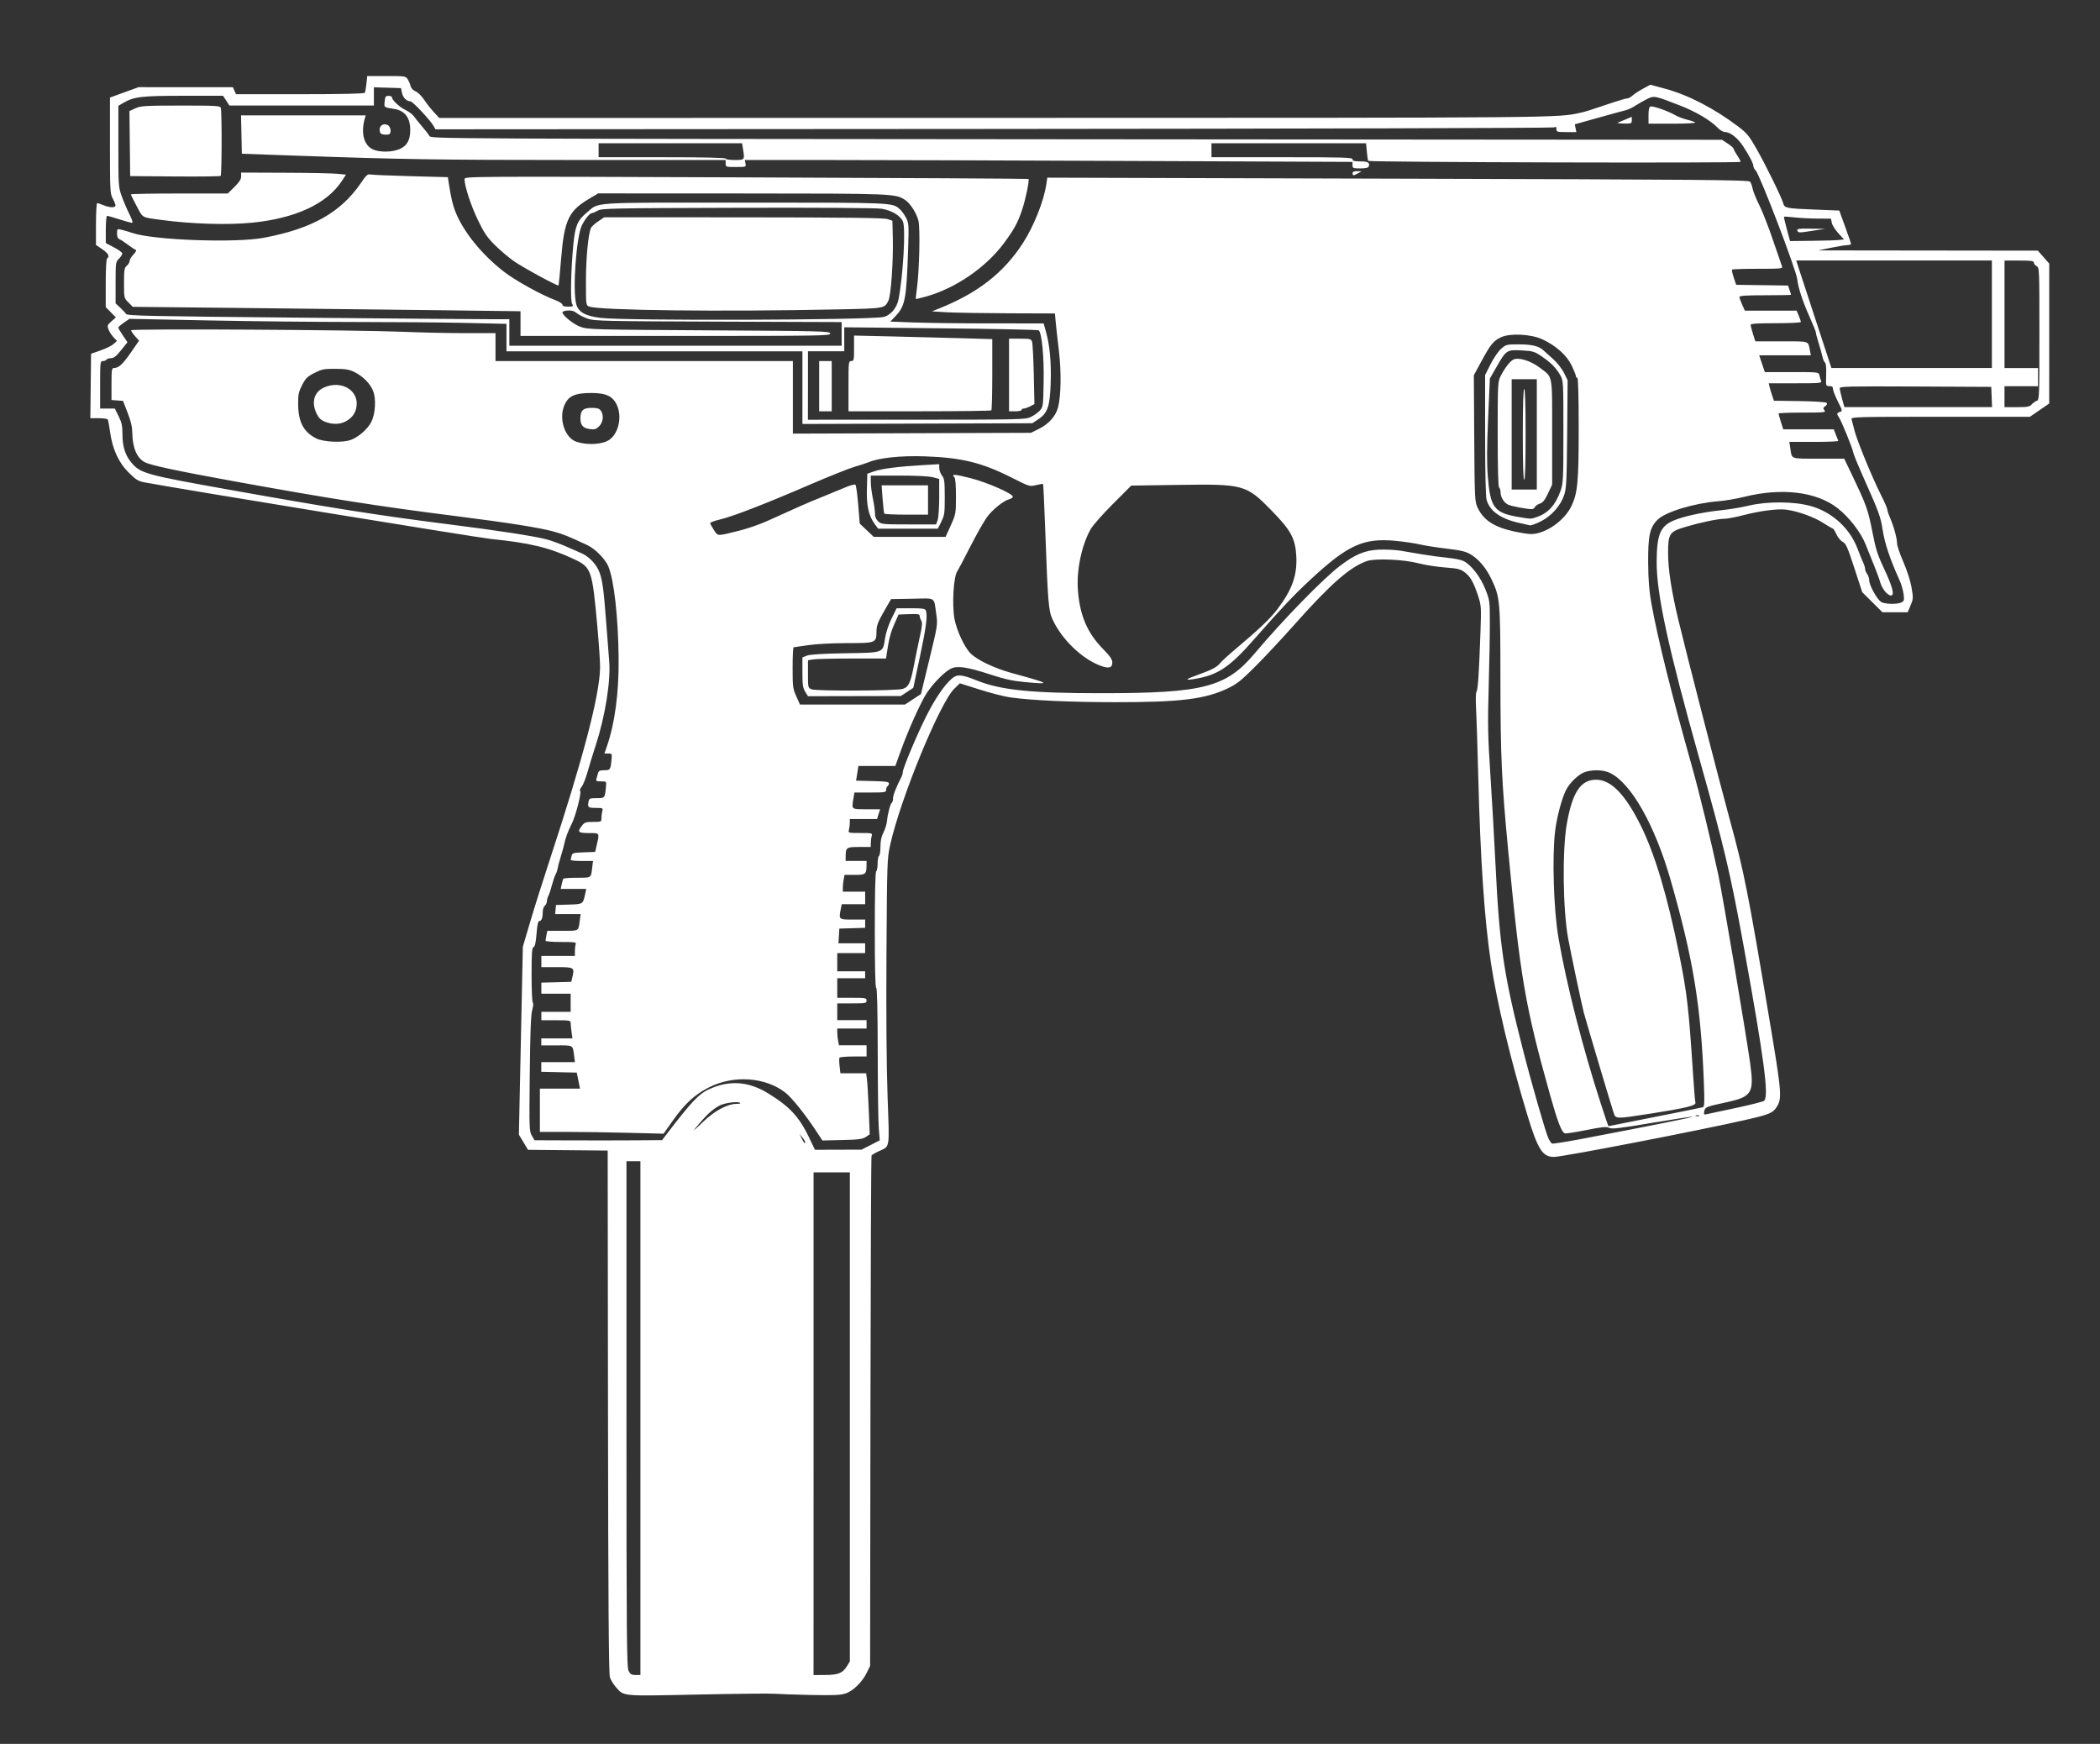 <?xml version="1.0" encoding="UTF-8" standalone="no"?>
<!-- Generator: Adobe Illustrator 16.0.0, SVG Export Plug-In . SVG Version: 6.00 Build 0)  -->

<svg
   version="1.1"
   x="0px"
   y="0px"
   width="62.625"
   height="52"
   viewBox="0 0 62.625 52"
   enable-background="new 0 0 73.625 32"
   xml:space="preserve"
   id="svg7957"
   sodipodi:docname="mp9.svg"
   inkscape:version="1.1.1 (3bf5ae0d25, 2021-09-20)"
   xmlns:inkscape="http://www.inkscape.org/namespaces/inkscape"
   xmlns:sodipodi="http://sodipodi.sourceforge.net/DTD/sodipodi-0.dtd"
   xmlns="http://www.w3.org/2000/svg"
   xmlns:svg="http://www.w3.org/2000/svg"><rect x="0" y="0" width="62.625" height="52" fill="#333333" stroke="none"/><defs
   id="defs7961" /><sodipodi:namedview
   id="namedview7959"
   pagecolor="#505050"
   bordercolor="#eeeeee"
   borderopacity="1"
   inkscape:pageshadow="0"
   inkscape:pageopacity="0"
   inkscape:pagecheckerboard="0"
   showgrid="false"
   width="74.625px"
   inkscape:zoom="5.354323"
   inkscape:cx="39.687557"
   inkscape:cy="28.201511"
   inkscape:window-width="1440"
   inkscape:window-height="848"
   inkscape:window-x="1358"
   inkscape:window-y="-8"
   inkscape:window-maximized="1"
   inkscape:current-layer="svg7957" />

<g
   id="guides">
</g>
<path
   style="fill:#ffffff;stroke-width:0.042"
   d="m 25.216,50.499 c 0.227,-0.079 0.495,-0.341 0.63,-0.616 l 0.102,-0.207 0.01,-7.592 c 0.006,-4.175 0.02,-7.608 0.033,-7.629 0.013,-0.02 0.102,-0.074 0.198,-0.119 0.363,-0.17 0.337,-0.022 0.28,-1.636 -0.032,-0.903 -0.044,-2.47 -0.033,-4.26 0.017,-2.738 0.021,-2.845 0.111,-3.248 0.306,-1.379 1.481,-4.238 1.913,-4.657 l 0.165,-0.16 0.598,0.189 c 0.329,0.104 0.738,0.209 0.91,0.232 0.647,0.089 1.773,0.141 3.123,0.142 1.943,0.002 2.69,-0.09 3.369,-0.417 0.261,-0.125 0.396,-0.234 0.817,-0.654 0.277,-0.277 0.799,-0.836 1.16,-1.242 1.076,-1.211 1.655,-1.718 2.158,-1.894 0.251,-0.088 1.104,-0.051 1.548,0.067 0.181,0.048 0.531,0.103 0.778,0.122 0.395,0.031 0.467,0.048 0.598,0.148 0.168,0.128 0.261,0.294 0.398,0.709 0.089,0.271 0.093,0.331 0.069,1.041 -0.043,1.231 -0.077,1.749 -0.118,1.802 -0.023,0.028 -0.029,0.232 -0.015,0.479 0.013,0.236 0.043,1.16 0.066,2.053 0.065,2.516 0.186,4.287 0.378,5.558 0.181,1.197 0.584,2.882 1.085,4.535 0.313,1.032 0.453,1.253 0.795,1.253 0.256,0 4.327,-0.787 5.735,-1.109 0.679,-0.155 0.788,-0.2 0.901,-0.373 0.171,-0.262 0.16,-0.404 -0.215,-2.64 -0.629,-3.757 -0.756,-4.398 -1.172,-5.913 -0.29,-1.056 -1.312,-5.024 -1.539,-5.975 -0.207,-0.865 -0.308,-1.52 -0.307,-1.993 2.9e-4,-0.585 0.038,-0.641 0.525,-0.786 0.454,-0.134 0.962,-0.24 1.159,-0.24 0.081,0 0.322,-0.046 0.537,-0.101 0.518,-0.135 1.042,-0.204 1.298,-0.171 0.348,0.045 0.829,0.217 1.105,0.395 0.144,0.093 0.274,0.169 0.29,0.169 0.016,0 0.063,0.076 0.105,0.169 0.042,0.093 0.127,0.195 0.188,0.227 0.097,0.05 0.143,0.154 0.347,0.779 l 0.235,0.721 0.302,0.3 0.302,0.3 h 0.376 0.376 l 0.086,-0.204 c 0.081,-0.193 0.083,-0.222 0.029,-0.536 -0.034,-0.196 -0.134,-0.507 -0.244,-0.76 -0.103,-0.235 -0.187,-0.484 -0.187,-0.553 0,-0.15 -0.103,-0.522 -0.212,-0.769 -0.043,-0.098 -0.079,-0.206 -0.079,-0.24 0,-0.034 -0.087,-0.235 -0.194,-0.446 -0.267,-0.529 -0.714,-1.622 -0.789,-1.925 -0.034,-0.137 -0.071,-0.283 -0.084,-0.323 -0.021,-0.069 0.124,-0.073 2.648,-0.073 h 2.671 l 0.288,-0.198 0.288,-0.198 2.9e-4,-2.086 2.9e-4,-2.086 -0.17,-0.193 -0.17,-0.193 -3.275,-0.004 -3.275,-0.004 0.375,-0.077 c 0.206,-0.042 0.426,-0.078 0.489,-0.08 0.063,-0.001 0.115,-0.017 0.115,-0.034 5.8e-4,-0.017 -0.078,-0.249 -0.175,-0.514 l -0.176,-0.483 -0.71,-0.028 c -0.866,-0.034 -0.924,-0.045 -0.959,-0.183 -0.041,-0.163 -0.521,-1.143 -0.801,-1.634 -0.217,-0.381 -0.286,-0.465 -0.536,-0.655 -0.722,-0.546 -1.503,-0.95 -2.198,-1.136 l -0.431,-0.116 -0.223,0.122 c -0.123,0.067 -0.262,0.159 -0.31,0.204 -0.048,0.045 -0.117,0.082 -0.154,0.082 -0.037,0 -0.232,0.056 -0.434,0.124 -0.704,0.238 -0.785,0.264 -0.951,0.301 -0.703,0.157 -0.345,0.154 -17.501,0.156 l -16.543,0.002 -0.163,-0.177 c -0.09,-0.097 -0.22,-0.264 -0.29,-0.37 -0.07,-0.106 -0.182,-0.216 -0.25,-0.245 -0.077,-0.032 -0.134,-0.093 -0.151,-0.161 -0.015,-0.06 -0.054,-0.151 -0.087,-0.203 -0.058,-0.09 -0.085,-0.094 -0.633,-0.094 h -0.572 l -0.024,0.228 c -0.013,0.125 -0.035,0.247 -0.05,0.271 -0.017,0.028 -0.675,0.043 -1.933,0.043 h -1.906 l -0.047,-0.104 -0.047,-0.104 -1.406,-8.64e-4 -1.406,-8.64e-4 -0.427,0.155 -0.427,0.155 v 1.428 c 0,1.348 0.005,1.437 0.083,1.583 0.046,0.085 0.083,0.179 0.083,0.208 0,0.071 -0.178,0.066 -0.36,-0.01 -0.082,-0.034 -0.166,-0.062 -0.186,-0.062 -0.02,0 -0.037,0.28 -0.037,0.623 v 0.623 l 0.187,0.129 c 0.182,0.125 0.232,0.218 0.146,0.271 -0.025,0.016 -0.042,0.309 -0.042,0.74 v 0.714 l 0.151,0.154 0.151,0.154 -0.133,0.118 c -0.122,0.109 -0.129,0.128 -0.085,0.243 0.026,0.069 0.093,0.173 0.149,0.232 l 0.102,0.107 -0.097,0.091 c -0.053,0.05 -0.227,0.136 -0.386,0.192 l -0.289,0.101 -0.011,0.961 -0.011,0.961 h 0.248 c 0.136,0 0.258,0.017 0.271,0.037 0.013,0.02 0.043,0.184 0.068,0.364 0.072,0.521 0.254,0.92 0.556,1.219 0.221,0.219 0.284,0.258 0.483,0.295 1.048,0.197 9.903,1.643 10.325,1.686 1.162,0.118 1.74,0.258 2.462,0.597 0.532,0.25 0.552,0.307 0.708,2.027 0.048,0.527 0.084,1.079 0.08,1.228 -0.02,0.836 -0.504,2.682 -1.497,5.704 -0.207,0.63 -0.473,1.473 -0.591,1.874 l -0.215,0.729 -0.059,2.801 -0.059,2.801 0.136,0.227 0.136,0.227 1.188,0.011 1.188,0.011 0.009,7.782 c 0.007,5.647 0.022,7.821 0.057,7.925 0.026,0.078 0.104,0.207 0.174,0.287 0.25,0.285 0.141,0.275 2.439,0.227 1.138,-0.024 2.163,-0.035 2.277,-0.025 0.114,0.01 0.601,0.027 1.082,0.037 0.714,0.015 0.908,0.006 1.058,-0.046 z m -0.954,-8.047 v -7.494 h 0.541 0.541 v 7.292 7.292 l -0.087,0.141 c -0.129,0.209 -0.258,0.261 -0.652,0.263 l -0.344,0.002 z m -5.516,7.372 c -0.056,-0.109 -0.064,-0.985 -0.064,-7.661 v -7.538 h 0.208 0.208 v 7.661 7.661 h -0.145 c -0.118,0 -0.156,-0.023 -0.208,-0.123 z m 5.397,-15.878 c -0.315,-0.651 -0.589,-0.947 -1.243,-1.348 -0.535,-0.327 -1.059,-0.386 -1.605,-0.181 -0.424,0.159 -0.588,0.323 -1.468,1.471 l -0.083,0.109 -0.749,0.006 c -0.412,0.003 -1.268,0.004 -1.901,0.002 l -1.152,-0.004 -0.081,-0.135 c -0.078,-0.13 -0.08,-0.207 -0.063,-1.842 0.013,-1.239 0.033,-1.761 0.073,-1.905 0.031,-0.112 0.039,-0.208 0.018,-0.221 -0.02,-0.013 -0.037,-0.385 -0.037,-0.828 0,-0.657 0.011,-0.809 0.059,-0.828 0.042,-0.016 0.068,-0.133 0.089,-0.4 0.02,-0.261 0.046,-0.377 0.082,-0.377 0.067,0 0.103,-0.094 0.103,-0.269 0,-0.075 0.028,-0.161 0.062,-0.189 0.034,-0.029 0.062,-0.088 0.062,-0.133 0,-0.044 0.02,-0.118 0.045,-0.164 0.025,-0.046 0.072,-0.187 0.104,-0.313 0.033,-0.126 0.082,-0.27 0.109,-0.32 0.027,-0.05 0.054,-0.128 0.06,-0.174 0.006,-0.046 0.051,-0.214 0.1,-0.375 0.049,-0.16 0.095,-0.329 0.103,-0.375 0.026,-0.147 0.108,-0.369 0.216,-0.581 0.123,-0.241 0.309,-0.972 0.253,-0.99 -0.021,-0.007 -10e-4,-0.06 0.044,-0.118 0.046,-0.058 0.124,-0.254 0.175,-0.436 0.051,-0.182 0.163,-0.547 0.249,-0.812 0.28,-0.858 0.448,-1.91 0.4,-2.494 -0.014,-0.173 -0.055,-0.698 -0.09,-1.168 -0.078,-1.047 -0.123,-1.343 -0.239,-1.576 -0.101,-0.203 -0.308,-0.401 -0.503,-0.484 -0.072,-0.03 -0.28,-0.122 -0.464,-0.203 -0.183,-0.081 -0.446,-0.176 -0.584,-0.211 -0.392,-0.099 -1.422,-0.258 -2.853,-0.439 -2.128,-0.269 -3.479,-0.481 -6.535,-1.027 -2.595,-0.463 -2.714,-0.496 -2.994,-0.836 -0.174,-0.212 -0.254,-0.472 -0.254,-0.831 0,-0.246 -0.021,-0.348 -0.113,-0.534 l -0.113,-0.23 h -0.22 -0.22 v -0.708 c 0,-0.673 0.004,-0.708 0.081,-0.708 0.044,0 0.092,-0.019 0.107,-0.042 0.014,-0.023 0.076,-0.043 0.138,-0.045 0.085,-0.002 0.158,-0.061 0.301,-0.239 l 0.189,-0.237 -0.137,-0.202 c -0.075,-0.111 -0.137,-0.217 -0.137,-0.234 0,-0.017 0.075,-0.083 0.166,-0.146 l 0.166,-0.115 2.343,0.047 c 1.288,0.026 3.253,0.047 4.366,0.047 1.113,-1.67e-4 2.588,0.012 3.279,0.027 l 1.256,0.028 v 0.41 0.41 h 4.413 4.413 v 1.083 1.083 l 3.428,-0.011 3.428,-0.011 0.178,-0.118 c 0.28,-0.186 0.348,-0.385 0.37,-1.093 0.019,-0.611 -0.028,-1.115 -0.143,-1.525 l -0.068,-0.241 -1.566,-1.25e-4 c -0.861,-8.3e-5 -1.89,-0.012 -2.286,-0.027 l -0.72,-0.027 0.143,-0.15 c 0.301,-0.314 0.337,-0.501 0.387,-1.983 0.025,-0.744 0.021,-0.802 -0.058,-0.958 -0.047,-0.091 -0.129,-0.205 -0.182,-0.254 -0.228,-0.207 -0.142,-0.203 -4.636,-0.203 -4.699,0 -4.317,-0.024 -4.708,0.3 -0.271,0.225 -0.342,0.389 -0.395,0.916 -0.074,0.746 -0.097,1.695 -0.042,1.796 0.045,0.085 0.039,0.09 -0.12,0.09 -0.114,0 -0.168,-0.018 -0.168,-0.057 0,-0.031 -0.089,-0.09 -0.198,-0.131 -0.427,-0.159 -1.195,-0.583 -1.541,-0.85 -0.662,-0.512 -1.208,-1.185 -1.449,-1.785 -0.085,-0.213 -0.132,-0.417 -0.205,-0.887 l -0.023,-0.15 -1.113,-0.03 c -0.612,-0.016 -1.153,-0.039 -1.203,-0.051 -0.073,-0.018 -0.122,0.026 -0.268,0.242 -0.601,0.888 -1.468,1.378 -2.91,1.647 -0.851,0.159 -3.293,0.069 -3.912,-0.144 -0.104,-0.036 -0.25,-0.079 -0.324,-0.096 -0.132,-0.031 -0.135,-0.028 -0.135,0.111 0,0.097 0.023,0.151 0.073,0.171 0.04,0.015 0.151,0.088 0.247,0.161 0.096,0.073 0.199,0.142 0.229,0.153 0.038,0.014 0.021,0.056 -0.06,0.142 -0.063,0.067 -0.115,0.154 -0.115,0.193 0,0.039 -0.037,0.103 -0.083,0.142 -0.074,0.063 -0.083,0.123 -0.083,0.517 0,0.444 2.9e-4,0.446 0.131,0.577 l 0.131,0.131 3.522,0.037 c 1.937,0.02 4.539,0.05 5.781,0.066 l 2.259,0.029 v 0.368 0.368 h 4.625 c 4.382,0 4.624,-0.004 4.611,-0.073 -0.013,-0.069 -0.228,-0.074 -3.615,-0.094 -3.452,-0.02 -3.61,-0.024 -3.829,-0.103 -0.212,-0.076 -0.542,-0.342 -0.542,-0.436 0,-0.022 0.07,-0.045 0.156,-0.052 0.113,-0.009 0.189,0.013 0.273,0.08 0.064,0.051 0.214,0.126 0.333,0.166 0.199,0.067 0.517,0.074 3.891,0.086 l 3.674,0.013 v 0.352 0.352 h -4.955 -4.955 V 9.913 9.518 l -0.552,9.22e-4 c -0.303,4.89e-4 -2.866,-0.02 -5.694,-0.047 -4.517,-0.042 -5.147,-0.055 -5.184,-0.111 -0.023,-0.035 -0.103,-0.12 -0.177,-0.189 l -0.135,-0.126 v -0.616 c 0,-0.606 0.002,-0.618 0.107,-0.723 0.059,-0.059 0.1,-0.13 0.091,-0.158 -0.009,-0.028 -0.122,-0.107 -0.253,-0.176 l -0.237,-0.125 v -0.406 c 0,-0.232 0.017,-0.406 0.04,-0.406 0.022,0 0.186,0.047 0.364,0.104 0.178,0.057 0.348,0.104 0.377,0.104 0.034,3.45e-4 0.008,-0.088 -0.074,-0.251 -0.07,-0.139 -0.173,-0.38 -0.23,-0.536 -0.1,-0.277 -0.102,-0.313 -0.102,-1.493 v -1.209 l 0.152,-0.089 c 0.311,-0.183 0.54,-0.21 1.793,-0.21 h 1.177 l 0.094,0.145 0.094,0.145 2.155,5.18e-4 2.155,5.19e-4 v -0.272 -0.272 l 0.404,0.012 0.404,0.012 0.028,0.138 c 0.03,0.146 0.137,0.254 0.254,0.257 0.069,0.001 0.606,0.577 0.698,0.747 l 0.047,0.087 16.642,-0.011 c 9.153,-0.006 16.675,-0.027 16.715,-0.046 0.058,-0.028 0.073,-0.017 0.073,0.052 0,0.081 0.023,0.088 0.297,0.088 h 0.297 l -0.023,-0.116 -0.023,-0.116 0.695,-0.195 c 0.382,-0.107 0.751,-0.208 0.82,-0.224 0.069,-0.016 0.2,-0.077 0.291,-0.137 0.092,-0.059 0.248,-0.148 0.348,-0.198 0.211,-0.105 0.225,-0.102 0.984,0.193 0.476,0.186 0.911,0.443 1.122,0.663 0.069,0.073 0.165,0.128 0.221,0.128 0.152,0 0.376,0.176 0.537,0.422 0.19,0.291 0.307,0.517 0.307,0.593 0,0.034 0.029,0.091 0.066,0.127 0.125,0.125 1.211,2.965 1.243,3.25 0.028,0.253 0.157,0.647 0.358,1.098 0.114,0.255 0.204,0.477 0.199,0.494 -0.004,0.017 0.031,0.153 0.078,0.302 0.047,0.149 0.1,0.336 0.117,0.416 0.017,0.08 0.051,0.159 0.076,0.174 0.028,0.018 0.041,0.157 0.034,0.364 -0.011,0.336 -0.011,0.336 0.096,0.336 0.08,0 0.107,0.022 0.107,0.084 0,0.046 0.065,0.214 0.145,0.372 0.138,0.275 0.141,0.289 0.062,0.314 -0.097,0.031 -0.102,0.057 -0.026,0.167 0.074,0.109 0.408,0.929 0.422,1.038 0.006,0.047 0.124,0.338 0.261,0.647 0.523,1.175 0.552,1.253 0.62,1.682 0.062,0.395 0.224,0.875 0.495,1.469 0.054,0.119 0.111,0.309 0.126,0.423 0.024,0.181 0.017,0.212 -0.058,0.252 -0.125,0.067 -0.515,0.057 -0.618,-0.016 -0.122,-0.085 -0.346,-0.495 -0.348,-0.635 -5.7e-4,-0.063 -0.029,-0.151 -0.062,-0.196 -0.034,-0.044 -0.061,-0.112 -0.061,-0.15 0,-0.038 -0.026,-0.123 -0.058,-0.19 -0.032,-0.066 -0.107,-0.252 -0.167,-0.412 -0.229,-0.609 -0.759,-1.093 -1.393,-1.272 -0.495,-0.14 -1.306,-0.145 -1.859,-0.011 -0.206,0.05 -0.581,0.112 -0.833,0.138 -0.55,0.057 -1.13,0.185 -1.42,0.313 -0.381,0.169 -0.483,0.425 -0.486,1.228 -0.004,0.955 0.349,2.583 1.278,5.882 0.737,2.621 0.921,3.397 1.317,5.575 0.612,3.369 0.759,4.483 0.609,4.609 -0.031,0.026 -0.41,0.122 -0.843,0.214 -0.433,0.092 -0.826,0.176 -0.875,0.187 -0.075,0.017 -0.085,0.004 -0.067,-0.087 0.024,-0.126 0.059,-0.14 0.649,-0.267 0.778,-0.168 0.843,-0.275 0.719,-1.175 -0.12,-0.862 -0.814,-4.972 -0.945,-5.591 -0.196,-0.93 -0.573,-2.483 -0.777,-3.206 -0.623,-2.206 -1.034,-3.858 -1.224,-4.917 -0.066,-0.365 -0.09,-0.682 -0.094,-1.204 -0.006,-0.807 0.048,-1.05 0.283,-1.283 0.235,-0.233 1.096,-0.493 1.814,-0.549 0.195,-0.015 0.54,-0.074 0.768,-0.131 1.119,-0.279 2.158,-0.153 2.784,0.338 0.346,0.271 0.696,0.725 0.837,1.084 0.063,0.16 0.176,0.441 0.251,0.625 0.075,0.183 0.158,0.41 0.184,0.504 0.053,0.192 0.216,0.391 0.321,0.391 0.114,0 0.046,-0.26 -0.208,-0.8 -0.186,-0.395 -0.247,-0.582 -0.336,-1.038 -0.143,-0.733 -0.177,-0.83 -0.628,-1.774 l -0.224,-0.468 h -0.767 c -0.85,0 -0.79,0.022 -0.84,-0.307 l -0.029,-0.193 h 0.737 c 0.405,0 0.73,-0.014 0.723,-0.031 -0.008,-0.017 -0.041,-0.101 -0.074,-0.187 l -0.06,-0.156 h -0.754 -0.754 l -0.07,-0.222 c -0.038,-0.122 -0.07,-0.235 -0.07,-0.25 0,-0.015 0.321,-0.028 0.713,-0.028 0.65,0 0.708,-0.006 0.657,-0.067 -0.047,-0.057 -0.044,-0.076 0.024,-0.125 0.051,-0.038 0.065,-0.072 0.039,-0.099 -0.022,-0.022 -0.382,-0.046 -0.806,-0.052 l -0.765,-0.011 -0.05,-0.146 c -0.027,-0.08 -0.062,-0.197 -0.078,-0.26 l -0.028,-0.114 h 0.796 c 0.742,0 0.794,-0.005 0.766,-0.073 -0.017,-0.04 -0.04,-0.115 -0.051,-0.167 -0.02,-0.093 -0.024,-0.094 -0.824,-0.094 h -0.803 l -0.084,-0.25 -0.084,-0.25 h 0.771 0.771 l -0.027,-0.135 c -0.061,-0.306 0.013,-0.281 -0.849,-0.281 h -0.781 l -0.07,-0.222 c -0.038,-0.122 -0.07,-0.244 -0.07,-0.271 0,-0.035 0.208,-0.048 0.749,-0.048 0.412,0 0.749,-0.016 0.749,-0.037 0,-0.02 -0.028,-0.104 -0.063,-0.187 l -0.063,-0.151 h -0.772 -0.772 l -0.08,-0.177 c -0.044,-0.097 -0.081,-0.2 -0.081,-0.229 -5.8e-4,-0.04 0.18,-0.052 0.769,-0.052 0.424,0 0.77,-0.007 0.77,-0.015 0,-0.008 -0.02,-0.073 -0.045,-0.145 l -0.045,-0.13 -0.773,-0.011 -0.773,-0.011 -0.073,-0.215 c -0.04,-0.118 -0.062,-0.226 -0.049,-0.239 0.013,-0.013 0.36,-0.024 0.771,-0.024 0.695,0 0.745,-0.005 0.717,-0.073 -0.016,-0.04 -0.137,-0.391 -0.269,-0.781 -0.131,-0.389 -0.315,-0.859 -0.408,-1.044 -0.093,-0.185 -0.182,-0.404 -0.198,-0.487 -0.016,-0.083 -0.05,-0.178 -0.076,-0.212 -0.042,-0.053 -1.415,-0.065 -10.503,-0.09 l -10.456,-0.03 -0.03,0.203 c -0.075,0.499 -0.375,1.251 -0.698,1.75 -0.57,0.879 -1.331,1.476 -2.465,1.934 l -0.247,0.1 0.434,0.026 c 0.239,0.014 1.064,0.028 1.834,0.031 l 1.4,0.005 0.023,0.26 c 0.013,0.143 0.055,0.523 0.094,0.843 0.076,0.626 0.066,1.342 -0.023,1.694 -0.066,0.26 -0.281,0.502 -0.573,0.645 l -0.238,0.117 -3.549,0.012 -3.549,0.012 V 11.851 10.767 h -4.434 -4.434 V 10.35 9.934 h -0.892 c -0.49,0 -1.31,-0.018 -1.822,-0.039 -1.424,-0.06 -8.154,-0.099 -8.154,-0.047 0,0.024 0.054,0.103 0.119,0.177 l 0.119,0.134 -0.247,0.356 c -0.243,0.351 -0.358,0.456 -0.502,0.459 -0.065,0.001 -0.073,0.052 -0.073,0.478 v 0.476 l 0.172,0.013 0.172,0.013 0.137,0.354 c 0.098,0.252 0.138,0.426 0.14,0.604 0.006,0.444 0.138,0.752 0.377,0.873 0.179,0.091 0.963,0.258 2.623,0.56 2.861,0.52 4.34,0.752 6.641,1.043 1.593,0.202 2.512,0.347 2.935,0.465 0.276,0.077 0.423,0.136 0.99,0.4 0.231,0.107 0.532,0.41 0.627,0.63 0.171,0.399 0.299,1.532 0.309,2.758 0.009,1.017 -0.111,1.919 -0.344,2.598 l -0.079,0.229 h 0.114 c 0.107,0 0.113,0.01 0.1,0.156 -0.03,0.329 -0.04,0.343 -0.217,0.343 -0.127,0 -0.168,0.018 -0.187,0.083 -0.013,0.046 -0.034,0.121 -0.047,0.167 -0.021,0.073 -0.004,0.083 0.137,0.083 0.161,0 0.161,1.27e-4 0.146,0.156 -0.032,0.344 -0.032,0.344 -0.277,0.344 -0.21,0 -0.225,0.007 -0.245,0.114 -0.031,0.161 -0.01,0.177 0.228,0.177 0.198,0 0.209,0.006 0.185,0.094 -0.014,0.052 -0.025,0.145 -0.026,0.208 -5.8e-4,0.112 -0.006,0.115 -0.247,0.115 -0.217,0 -0.257,0.013 -0.333,0.11 -0.149,0.19 -0.119,0.223 0.205,0.223 0.328,0 0.32,-0.012 0.235,0.354 l -0.048,0.208 -0.339,0.012 c -0.309,0.011 -0.341,0.02 -0.364,0.104 -0.014,0.051 -0.025,0.106 -0.025,0.123 -2.8e-4,0.017 0.149,0.031 0.332,0.031 h 0.332 l -0.024,0.198 c -0.038,0.316 -0.016,0.302 -0.45,0.302 -0.217,0 -0.403,0.014 -0.413,0.031 -0.01,0.017 -0.031,0.092 -0.047,0.167 l -0.029,0.135 h 0.381 0.381 l -0.029,0.135 c -0.071,0.325 -0.061,0.318 -0.486,0.332 l -0.387,0.012 -0.013,0.135 -0.013,0.135 h 0.38 0.38 l -0.026,0.198 c -0.043,0.319 -0.014,0.302 -0.513,0.302 h -0.454 l -0.026,0.13 c -0.014,0.072 -0.026,0.147 -0.026,0.167 0,0.02 0.208,0.036 0.462,0.036 0.405,0 0.459,0.008 0.437,0.066 -0.014,0.036 -0.025,0.13 -0.025,0.208 v 0.142 h -0.5 -0.5 v 0.167 0.167 h 0.459 c 0.515,0 0.533,0.011 0.47,0.281 l -0.037,0.157 -0.446,0.012 -0.446,0.012 v 0.165 0.165 h 0.437 0.437 v 0.271 0.271 h -0.437 -0.437 v 0.125 0.125 h 0.437 c 0.398,0 0.437,0.007 0.437,0.077 0,0.043 0.012,0.164 0.026,0.271 l 0.026,0.193 h -0.464 -0.464 v 0.104 0.104 h 0.459 c 0.505,0 0.476,-0.017 0.519,0.302 l 0.026,0.198 h -0.502 -0.502 v 0.144 0.144 l 0.529,0.012 0.529,0.012 0.048,0.239 0.048,0.239 h -0.598 -0.598 v 0.645 0.645 h 0.784 c 0.431,0 1.261,0.012 1.844,0.027 l 1.06,0.027 0.287,-0.405 c 0.348,-0.491 0.646,-0.764 1.069,-0.978 0.74,-0.374 1.693,-0.305 2.288,0.167 0.181,0.144 0.582,0.643 0.892,1.113 l 0.201,0.305 0.587,-0.013 c 0.488,-0.011 0.607,-0.026 0.706,-0.091 l 0.118,-0.078 -0.028,-0.713 c -0.015,-0.392 -0.039,-0.802 -0.053,-0.911 l -0.025,-0.198 h -0.384 -0.384 l -0.025,-0.214 c -0.014,-0.118 -0.015,-0.23 -0.003,-0.25 0.012,-0.02 0.199,-0.036 0.415,-0.036 h 0.393 v -0.167 -0.167 h -0.411 -0.411 l -0.026,-0.13 c -0.014,-0.072 -0.026,-0.184 -0.026,-0.25 v -0.12 h 0.437 0.437 v -0.125 -0.125 h -0.437 -0.437 V 30.169 29.919 h 0.437 c 0.409,0 0.437,-0.005 0.437,-0.083 0,-0.078 -0.028,-0.083 -0.437,-0.083 h -0.437 V 29.461 29.17 h 0.416 0.416 v -0.104 -0.104 h -0.416 -0.416 v -0.271 -0.271 h 0.416 0.416 v -0.146 -0.146 h -0.398 -0.398 l 0.013,-0.219 0.013,-0.219 0.385,-0.012 0.385,-0.012 v -0.123 -0.123 h -0.375 c -0.417,0 -0.415,0.002 -0.349,-0.328 l 0.026,-0.13 h 0.349 0.349 v -0.187 -0.187 h -0.333 -0.333 v -0.12 c 0,-0.066 0.012,-0.178 0.026,-0.25 l 0.026,-0.13 h 0.302 c 0.33,0 0.352,-0.019 0.353,-0.302 l 5.8e-4,-0.114 h -0.312 -0.312 l 5.81e-4,-0.114 c 9.99e-4,-0.29 0.018,-0.302 0.4,-0.302 h 0.349 l 5.8e-4,-0.115 c 2.9e-4,-0.063 0.012,-0.157 0.026,-0.208 0.025,-0.092 0.018,-0.094 -0.339,-0.094 -0.357,0 -0.363,-0.002 -0.339,-0.094 0.014,-0.052 0.025,-0.145 0.026,-0.208 l 5.7e-4,-0.114 h 0.406 0.406 l 0.046,-0.146 0.046,-0.146 h -0.41 c -0.46,0 -0.443,0.015 -0.383,-0.343 l 0.026,-0.156 h 0.473 c 0.441,0 0.473,-0.006 0.473,-0.081 0,-0.044 0.019,-0.092 0.042,-0.107 0.023,-0.014 0.042,-0.052 0.042,-0.084 0,-0.047 -0.102,-0.061 -0.49,-0.07 l -0.49,-0.012 0.035,-0.219 0.035,-0.219 h 0.55 0.55 l 0.162,-0.448 c 0.202,-0.56 0.507,-1.253 0.712,-1.622 0.167,-0.3 0.555,-0.714 0.775,-0.828 0.191,-0.099 0.489,-0.056 1.169,0.166 0.438,0.143 0.678,0.197 1.039,0.23 0.813,0.076 0.773,0.048 -0.381,-0.268 -0.522,-0.143 -1.036,-0.388 -1.236,-0.59 -0.178,-0.18 -0.41,-0.678 -0.475,-1.021 -0.08,-0.422 -0.028,-1.285 0.086,-1.429 0.018,-0.023 0.184,-0.337 0.368,-0.699 0.184,-0.361 0.411,-0.764 0.503,-0.895 0.162,-0.23 0.503,-0.506 0.681,-0.552 0.047,-0.012 0.093,-0.043 0.101,-0.068 0.028,-0.084 -0.758,-0.431 -1.266,-0.559 -0.477,-0.12 -0.576,-0.126 -0.479,-0.029 0.033,0.033 0.049,0.225 0.049,0.572 0,0.514 -0.003,0.528 -0.154,0.866 l -0.155,0.343 h -1.071 -1.071 l -0.209,-0.198 -0.209,-0.198 -0.046,-0.562 c -0.026,-0.309 -0.062,-0.578 -0.081,-0.597 -0.019,-0.019 -0.154,0.016 -0.3,0.078 -0.146,0.062 -0.471,0.196 -0.723,0.298 -0.432,0.174 -0.648,0.269 -1.603,0.703 -0.218,0.099 -0.583,0.226 -0.812,0.284 -0.71,0.177 -0.658,0.178 -0.784,-0.013 -0.061,-0.092 -0.111,-0.185 -0.111,-0.206 0,-0.021 0.136,-0.071 0.302,-0.11 0.39,-0.094 1.324,-0.456 2.654,-1.029 0.584,-0.252 1.193,-0.495 1.353,-0.541 0.16,-0.046 0.35,-0.107 0.421,-0.137 0.312,-0.131 0.965,-0.198 1.677,-0.173 1.097,0.039 1.698,0.186 2.593,0.639 0.525,0.265 0.529,0.266 0.72,0.218 0.106,-0.027 0.199,-0.041 0.207,-0.033 0.008,0.009 0.036,0.597 0.062,1.306 0.083,2.266 0.1,2.469 0.222,2.735 0.267,0.583 0.867,1.165 1.417,1.374 0.257,0.098 0.364,0.07 0.364,-0.092 0,-0.092 -0.066,-0.188 -0.286,-0.413 -0.461,-0.472 -0.683,-0.993 -0.74,-1.737 -0.046,-0.602 0.112,-1.357 0.385,-1.833 0.063,-0.11 0.36,-0.446 0.66,-0.746 l 0.545,-0.546 1.414,-0.021 c 1.944,-0.029 2.016,-0.009 2.779,0.773 0.564,0.578 0.696,0.818 0.728,1.326 0.036,0.58 -0.114,1.013 -0.553,1.595 -0.22,0.292 -0.536,0.594 -1.255,1.199 -0.21,0.177 -0.417,0.366 -0.46,0.42 -0.094,0.119 -0.249,0.202 -0.645,0.343 -0.381,0.136 -0.432,0.18 -0.155,0.137 0.723,-0.114 1.069,-0.342 1.818,-1.196 0.814,-0.927 1.168,-1.303 1.672,-1.771 1.118,-1.038 1.586,-1.251 2.55,-1.156 0.255,0.025 0.578,0.073 0.718,0.106 0.14,0.034 0.495,0.089 0.789,0.124 0.419,0.049 0.573,0.085 0.711,0.166 0.252,0.147 0.469,0.405 0.633,0.749 0.253,0.533 0.264,0.656 0.266,2.898 0.001,2.371 0.034,3.113 0.231,5.184 0.361,3.799 0.506,4.641 1.251,7.299 0.227,0.808 0.342,1.105 0.441,1.141 0.03,0.01 0.316,-0.034 0.637,-0.098 0.482,-0.097 0.6,-0.108 0.682,-0.067 0.082,0.042 0.295,0.017 1.284,-0.149 0.652,-0.11 1.194,-0.192 1.203,-0.182 0.016,0.016 -1.165,0.253 -3.265,0.654 -0.488,0.093 -0.905,0.158 -0.927,0.145 -0.022,-0.014 -0.067,-0.077 -0.1,-0.141 -0.076,-0.147 -0.504,-1.631 -0.772,-2.682 -0.566,-2.21 -0.695,-3.084 -0.811,-5.482 -0.036,-0.744 -0.105,-1.953 -0.153,-2.686 -0.076,-1.163 -0.083,-1.496 -0.051,-2.623 0.02,-0.71 0.036,-1.581 0.035,-1.936 -10e-4,-0.63 -0.005,-0.654 -0.138,-0.987 -0.146,-0.365 -0.415,-0.712 -0.644,-0.831 -0.07,-0.036 -0.287,-0.081 -0.484,-0.099 -0.196,-0.019 -0.526,-0.063 -0.732,-0.098 -0.206,-0.035 -0.505,-0.085 -0.665,-0.112 -0.16,-0.026 -0.452,-0.04 -0.651,-0.031 -0.419,0.02 -0.705,0.14 -1.162,0.488 -0.502,0.382 -1.705,1.617 -2.536,2.604 -0.854,1.014 -1.525,1.188 -4.583,1.188 -2.082,0 -2.988,-0.092 -3.698,-0.377 -0.46,-0.184 -0.588,-0.195 -0.747,-0.062 -0.226,0.191 -0.51,0.608 -0.779,1.147 -0.279,0.558 -0.688,1.535 -0.688,1.643 0,0.036 -0.017,0.098 -0.037,0.138 -0.165,0.323 -0.254,0.549 -0.254,0.643 0,0.061 -0.016,0.121 -0.036,0.134 -0.045,0.028 -0.123,0.323 -0.144,0.545 -0.009,0.092 -0.056,0.245 -0.106,0.342 -0.062,0.122 -0.09,0.251 -0.09,0.424 0,0.137 -0.019,0.261 -0.042,0.275 -0.023,0.014 -0.042,0.117 -0.042,0.229 0,0.112 -0.019,0.215 -0.042,0.229 -0.027,0.016 -0.042,0.646 -0.042,1.751 0,1.123 0.015,1.725 0.042,1.725 0.027,0 0.043,0.672 0.045,1.926 0.002,1.059 0.016,2.082 0.032,2.273 l 0.029,0.348 -0.272,0.139 -0.272,0.139 -0.694,0.002 -0.694,0.002 -0.167,-0.345 z m 3.927,-18.39 c 0.096,-0.189 0.105,-0.252 0.104,-0.739 -8.6e-4,-0.464 -0.011,-0.546 -0.082,-0.636 -0.045,-0.057 -0.082,-0.157 -0.082,-0.222 l -8.6e-4,-0.118 -0.468,0.027 c -0.722,0.041 -1.239,0.106 -1.468,0.185 l -0.208,0.072 -0.013,0.455 c -0.014,0.503 0.053,0.8 0.235,1.049 l 0.1,0.135 h 0.89 0.89 l 0.105,-0.207 z m -1.881,-0.009 c -0.066,-0.062 -0.096,-0.138 -0.096,-0.239 0,-0.082 -0.028,-0.28 -0.062,-0.44 -0.034,-0.16 -0.062,-0.38 -0.062,-0.489 l -5.8e-4,-0.198 h 0.832 c 0.518,0 0.903,0.019 1.02,0.05 l 0.188,0.05 v 0.547 c 0,0.301 -0.021,0.606 -0.046,0.678 l -0.046,0.131 h -0.816 c -0.78,0 -0.82,-0.004 -0.912,-0.091 z m 1.486,-0.638 v -0.437 h -0.692 -0.692 l 0.03,0.406 c 0.017,0.223 0.039,0.42 0.049,0.437 0.01,0.017 0.308,0.031 0.662,0.031 h 0.643 z m -0.062,-6.066 c 0.875,-0.242 1.782,-0.862 2.323,-1.588 0.303,-0.407 0.417,-0.616 0.546,-1.003 0.106,-0.318 0.222,-0.883 0.188,-0.916 -0.009,-0.009 -3.797,-0.03 -8.417,-0.047 -8.356,-0.031 -8.4,-0.03 -8.4,0.052 0,0.205 0.187,0.779 0.395,1.212 0.189,0.393 0.275,0.521 0.509,0.753 0.155,0.154 0.405,0.367 0.556,0.474 0.264,0.187 1.322,0.763 1.345,0.732 0.006,-0.008 0.04,-0.371 0.076,-0.806 0.093,-1.136 0.223,-1.415 0.822,-1.771 l 0.283,-0.168 4.288,0.002 c 4.543,0.002 4.575,0.004 4.866,0.194 0.153,0.101 0.339,0.389 0.396,0.618 0.056,0.222 0.028,1.478 -0.045,2.017 -0.023,0.17 -0.037,0.313 -0.032,0.317 0.006,0.005 0.141,-0.028 0.302,-0.072 z M 7.504,6.642 c 1.3,-0.128 2.235,-0.559 2.685,-1.238 l 0.13,-0.196 -0.263,-0.026 c -0.144,-0.015 -0.848,-0.029 -1.564,-0.031 l -1.301,-0.005 v 0.116 c 0,0.083 -0.056,0.171 -0.199,0.312 l -0.199,0.196 h -1.445 c -0.795,0 -1.445,0.012 -1.445,0.026 0,0.014 0.079,0.174 0.174,0.353 0.193,0.361 0.132,0.328 0.742,0.41 0.903,0.121 1.964,0.154 2.686,0.082 z m -0.923,-1.399 c 0.035,-0.035 0.038,-1.939 0.003,-2.03 -0.022,-0.058 -0.166,-0.066 -1.197,-0.065 -1.069,8.35e-4 -1.187,0.008 -1.349,0.082 l -0.178,0.081 0.011,0.97 0.011,0.97 1.335,0.011 c 0.734,0.006 1.348,-0.002 1.364,-0.017 z m 33.92,-0.077 0.104,-0.059 -0.135,-0.002 c -0.093,-0.001 -0.135,0.018 -0.135,0.061 0,0.077 0.032,0.077 0.167,0 z m 0.317,-0.206 c 0.042,-0.108 -0.027,-0.148 -0.257,-0.148 -0.174,0 -0.227,-0.015 -0.227,-0.062 0,-0.055 -0.261,-0.062 -2.103,-0.062 h -2.103 v -0.208 -0.208 h 2.305 2.305 l 0.023,0.253 c 0.013,0.139 0.031,0.261 0.041,0.272 0.042,0.042 11.106,0.071 11.106,0.029 0,-0.023 -0.047,-0.112 -0.104,-0.196 -0.057,-0.084 -0.104,-0.171 -0.104,-0.193 0,-0.022 -0.078,-0.091 -0.174,-0.154 l -0.174,-0.115 -19.25,-0.015 c -18.885,-0.015 -19.251,-0.016 -19.293,-0.094 -0.023,-0.044 -0.121,-0.171 -0.218,-0.283 -0.096,-0.112 -0.207,-0.251 -0.247,-0.307 -0.039,-0.057 -0.154,-0.143 -0.254,-0.191 -0.18,-0.087 -0.403,-0.296 -0.403,-0.378 0,-0.023 -0.045,-0.042 -0.1,-0.042 -0.086,0 -0.102,0.023 -0.116,0.168 -0.017,0.182 -0.033,0.17 0.297,0.225 0.309,0.052 0.466,0.263 0.466,0.627 0,0.296 -0.093,0.466 -0.311,0.564 -0.221,0.1 -0.609,0.106 -0.808,0.011 -0.265,-0.126 -0.359,-0.49 -0.236,-0.919 l 0.027,-0.094 h -1.859 -1.859 l 0.012,0.572 0.012,0.572 1.395,0.05 c 3.374,0.12 4.39,0.136 8.587,0.137 l 4.445,6.34e-4 v 0.104 c 0,0.102 0.007,0.104 0.306,0.104 0.304,0 0.306,-6.91e-4 0.287,-0.104 l -0.02,-0.104 h 2.496 c 1.373,0 5.45,0.012 9.061,0.028 l 6.565,0.028 v 0.097 c 0,0.09 0.017,0.097 0.23,0.097 0.163,0 0.237,-0.018 0.254,-0.06 z M 21.639,4.73 c 0,-0.027 -0.659,-0.042 -1.894,-0.042 h -1.894 v -0.208 -0.208 h 2.139 2.139 l 0.026,0.156 c 0.057,0.344 0.057,0.343 -0.244,0.343 -0.153,0 -0.271,-0.018 -0.271,-0.042 z m -10.022,-0.734 c 0.06,-0.06 0.028,-0.222 -0.053,-0.266 -0.127,-0.068 -0.258,0.018 -0.242,0.159 0.011,0.09 0.037,0.114 0.139,0.124 0.07,0.007 0.14,-10e-4 0.156,-0.017 z m 38.937,-0.343 c -0.022,-0.02 -0.133,-0.058 -0.248,-0.086 -0.114,-0.028 -0.273,-0.088 -0.353,-0.135 -0.208,-0.122 -0.668,-0.282 -0.735,-0.256 -0.04,0.015 -0.057,0.098 -0.057,0.267 v 0.245 h 0.716 c 0.405,0 0.699,-0.016 0.677,-0.036 z m -1.892,-0.067 v -0.103 l -0.177,0.075 c -0.097,0.041 -0.205,0.086 -0.239,0.099 -0.034,0.013 0.045,0.025 0.177,0.027 0.228,0.003 0.239,-0.002 0.239,-0.099 z m -24.754,30.362 -0.066,-0.135 0.085,0.104 c 0.082,0.1 0.108,0.167 0.067,0.167 -0.011,0 -0.05,-0.061 -0.086,-0.135 z m -3.015,-0.492 c 0.218,-0.252 0.389,-0.4 0.573,-0.494 0.14,-0.072 0.517,-0.125 0.591,-0.083 0.043,0.025 0.011,0.037 -0.104,0.037 -0.257,0.002 -0.641,0.208 -0.964,0.516 -0.157,0.15 -0.292,0.274 -0.3,0.275 -0.008,8.64e-4 0.084,-0.112 0.205,-0.251 z m 26.838,-0.57 c -0.533,-1.641 -1.021,-3.554 -1.256,-4.923 -0.143,-0.831 -0.192,-2.426 -0.099,-3.185 0.05,-0.411 0.202,-0.98 0.326,-1.223 0.116,-0.227 0.39,-0.483 0.578,-0.539 0.245,-0.073 0.542,-0.06 0.734,0.033 0.63,0.305 1.336,1.553 1.807,3.195 0.671,2.34 0.902,3.743 0.99,6.017 0.024,0.614 0.019,0.741 -0.03,0.756 -0.032,0.01 -0.677,0.14 -1.432,0.289 -0.756,0.149 -1.378,0.273 -1.383,0.275 -0.005,0.002 -0.111,-0.31 -0.235,-0.694 z m 1.472,0.324 c 1.067,-0.168 1.381,-0.244 1.357,-0.329 -0.011,-0.038 -0.041,-0.387 -0.066,-0.776 -0.136,-2.081 -0.181,-2.473 -0.419,-3.652 -0.35,-1.734 -0.724,-2.987 -1.146,-3.837 -0.461,-0.929 -0.887,-1.366 -1.329,-1.366 -0.462,0 -0.71,0.373 -0.876,1.318 -0.138,0.789 -0.117,2.558 0.04,3.414 0.086,0.465 0.396,1.933 0.466,2.207 0.053,0.208 0.754,2.565 0.895,3.008 0.053,0.169 0.079,0.169 1.077,0.012 z m 1.364,0.054 c 0.029,-0.012 0.075,-0.012 0.104,0 0.029,0.012 0.005,0.021 -0.052,0.021 -0.057,0 -0.081,-0.009 -0.052,-0.021 z M 23.747,20.765 c -0.102,-0.228 -0.11,-0.285 -0.11,-0.854 0,-0.335 0.014,-0.609 0.031,-0.61 0.017,-4.03e-4 0.209,-0.028 0.427,-0.062 0.237,-0.036 0.7,-0.061 1.152,-0.062 0.879,-8.64e-4 0.886,-0.004 0.891,-0.347 0.003,-0.18 0.039,-0.277 0.219,-0.59 l 0.216,-0.375 0.633,-0.011 c 0.726,-0.013 0.638,-0.072 0.717,0.476 0.042,0.291 0.037,0.324 -0.208,1.332 l -0.251,1.034 -0.238,0.156 -0.238,0.156 -1.566,4.61e-4 -1.566,4.6e-4 z m 3.303,-0.133 0.186,-0.122 0.197,-0.926 c 0.188,-0.881 0.233,-1.234 0.177,-1.381 -0.021,-0.054 -0.101,-0.066 -0.448,-0.066 l -0.422,1.67e-4 -0.15,0.302 c -0.088,0.178 -0.168,0.418 -0.195,0.586 -0.071,0.453 -0.019,0.434 -1.189,0.454 -0.678,0.012 -1.051,0.035 -1.142,0.07 l -0.135,0.053 v 0.444 c 0,0.369 0.014,0.466 0.083,0.579 l 0.083,0.135 1.385,-0.003 1.385,-0.003 0.186,-0.122 z m -2.848,-0.079 c -0.105,-0.04 -0.107,-0.049 -0.107,-0.453 v -0.412 l 0.156,-0.026 c 0.086,-0.014 0.61,-0.026 1.164,-0.026 l 1.008,-4.61e-4 0.023,-0.156 c 0.062,-0.422 0.111,-0.612 0.225,-0.872 l 0.125,-0.283 0.315,-0.012 c 0.263,-0.01 0.315,-0.001 0.315,0.053 0,0.036 0.021,0.099 0.047,0.14 0.036,0.058 0.027,0.166 -0.04,0.468 -0.048,0.216 -0.126,0.597 -0.174,0.847 -0.105,0.548 -0.16,0.664 -0.341,0.722 -0.178,0.057 -2.57,0.068 -2.716,0.012 z m 20.943,-4.707 c -0.591,-0.131 -0.905,-0.336 -1.08,-0.707 -0.085,-0.181 -0.089,-0.251 -0.101,-2.069 l -0.012,-1.882 0.233,-0.429 c 0.27,-0.497 0.355,-0.6 0.583,-0.705 0.272,-0.125 0.902,-0.091 1.236,0.067 0.409,0.194 0.726,0.48 0.872,0.79 0.065,0.138 0.119,0.275 0.119,0.303 10e-6,0.029 0.019,0.052 0.042,0.052 0.027,0 0.042,0.528 0.042,1.501 0,1.601 -0.031,1.934 -0.216,2.322 -0.209,0.439 -0.771,0.83 -1.2,0.836 -0.08,0.001 -0.313,-0.035 -0.518,-0.08 z m 0.809,-0.302 c 0.32,-0.163 0.587,-0.466 0.694,-0.79 0.063,-0.19 0.075,-0.431 0.087,-1.817 l 0.014,-1.598 -0.107,-0.218 c -0.061,-0.124 -0.201,-0.303 -0.325,-0.414 -0.12,-0.107 -0.256,-0.229 -0.301,-0.27 -0.135,-0.121 -0.343,-0.169 -0.733,-0.169 -0.353,0 -0.373,0.005 -0.517,0.132 -0.083,0.073 -0.224,0.278 -0.314,0.457 l -0.164,0.325 2.9e-4,1.781 c 0,1.127 0.017,1.839 0.044,1.94 0.095,0.342 0.429,0.575 0.996,0.695 0.126,0.027 0.258,0.056 0.293,0.066 0.035,0.009 0.184,-0.044 0.331,-0.119 z m -0.694,-0.132 c -0.7,-0.123 -0.819,-0.283 -0.891,-1.201 -0.032,-0.402 -0.029,-0.871 0.009,-1.737 l 0.052,-1.187 0.203,-0.354 c 0.283,-0.495 0.305,-0.509 0.749,-0.484 0.339,0.019 0.378,0.031 0.604,0.185 0.275,0.188 0.417,0.334 0.547,0.561 0.088,0.155 0.09,0.196 0.09,1.677 0,1.411 -0.006,1.535 -0.083,1.757 -0.146,0.419 -0.363,0.664 -0.689,0.78 -0.206,0.073 -0.183,0.073 -0.588,0.002 z m 0.512,-0.291 c 0.013,-0.033 0.078,-0.079 0.145,-0.102 0.093,-0.033 0.152,-0.105 0.246,-0.305 l 0.124,-0.262 3e-5,-1.562 c 4e-5,-1.771 0.028,-1.625 -0.371,-1.928 -0.275,-0.209 -0.64,-0.319 -0.791,-0.237 -0.103,0.055 -0.257,0.257 -0.374,0.49 -0.085,0.169 -0.088,0.23 -0.088,1.736 0,0.995 0.015,1.57 0.042,1.586 0.023,0.014 0.042,0.072 0.042,0.129 0,0.157 0.107,0.332 0.237,0.386 0.116,0.048 0.549,0.129 0.69,0.13 0.041,1.25e-4 0.085,-0.027 0.097,-0.059 z m -0.692,-2.168 v -1.645 h 0.375 0.375 v 1.645 1.645 h -0.375 -0.375 z m 0.416,0 c 0,-0.874 -0.015,-1.353 -0.042,-1.353 -0.027,0 -0.042,0.479 -0.042,1.353 0,0.874 0.015,1.353 0.042,1.353 0.027,0 0.042,-0.479 0.042,-1.353 z M 17.201,13.177 c -0.349,-0.107 -0.545,-0.675 -0.374,-1.084 0.119,-0.284 0.309,-0.373 0.799,-0.375 0.45,-0.001 0.653,0.096 0.775,0.37 0.151,0.342 0.05,0.818 -0.217,1.017 -0.197,0.147 -0.634,0.179 -0.983,0.072 z m 0.667,-0.467 c 0.122,-0.122 0.144,-0.336 0.048,-0.467 -0.045,-0.062 -0.109,-0.081 -0.274,-0.081 -0.252,0 -0.333,0.076 -0.333,0.312 0,0.206 0.076,0.293 0.279,0.32 0.147,0.02 0.188,0.007 0.28,-0.084 z m -8.449,0.358 c -0.371,-0.194 -0.525,-0.491 -0.528,-1.024 -0.002,-0.28 0.015,-0.359 0.118,-0.561 0.104,-0.203 0.155,-0.253 0.366,-0.361 0.222,-0.113 0.283,-0.126 0.624,-0.124 0.303,0.002 0.415,0.02 0.567,0.094 0.258,0.126 0.479,0.35 0.563,0.572 0.092,0.242 0.065,0.68 -0.058,0.92 -0.108,0.212 -0.378,0.448 -0.607,0.533 -0.25,0.092 -0.827,0.065 -1.046,-0.049 z m 0.894,-0.505 c 0.189,-0.102 0.293,-0.247 0.32,-0.448 0.065,-0.487 -0.465,-0.79 -0.977,-0.557 -0.291,0.132 -0.377,0.441 -0.215,0.775 0.064,0.132 0.126,0.192 0.251,0.242 0.219,0.088 0.445,0.084 0.621,-0.011 z m 13.782,-1.068 v -1.02 h 0.541 0.541 V 10.117 9.759 l 2.883,0.03 c 1.586,0.016 2.899,0.044 2.917,0.061 0.092,0.085 0.16,0.786 0.146,1.523 -0.013,0.745 -0.016,0.764 -0.118,0.874 -0.057,0.062 -0.179,0.147 -0.271,0.19 -0.157,0.073 -0.345,0.077 -3.404,0.078 l -3.237,9.22e-4 z m 6.37,0.729 c 0,-0.023 0.029,-0.042 0.065,-0.042 0.035,0 0.122,-0.03 0.191,-0.066 l 0.127,-0.066 -0.019,-0.882 c -0.011,-0.485 -0.034,-0.924 -0.051,-0.975 -0.029,-0.087 -0.056,-0.094 -0.359,-0.094 h -0.328 v 1.083 1.083 h 0.187 c 0.103,0 0.187,-0.019 0.187,-0.042 z m -0.902,0.014 c 0.015,-0.015 0.028,-0.5 0.028,-1.077 v -1.049 l -0.885,-0.026 c -0.487,-0.014 -1.414,-0.038 -2.061,-0.053 l -1.176,-0.027 v 0.38 c 0,0.353 -0.006,0.38 -0.083,0.38 -0.08,0 -0.083,0.028 -0.083,0.749 v 0.749 h 2.116 c 1.164,0 2.129,-0.012 2.144,-0.028 z m -4.76,-0.722 V 10.767 h -0.187 -0.187 v 0.749 0.749 h 0.187 0.187 z m 34.974,0.312 v -0.312 h 0.5 0.5 V 11.246 10.975 H 60.277 59.778 V 9.372 7.769 h 0.437 c 0.356,0 0.437,0.011 0.437,0.061 0,0.034 0.037,0.081 0.083,0.106 0.082,0.044 0.083,0.087 0.083,2.018 0,1.89 -0.003,1.974 -0.078,1.998 -0.043,0.014 -0.111,0.062 -0.152,0.107 -0.063,0.07 -0.129,0.082 -0.443,0.082 h -0.368 z m -4.844,0.063 c -0.038,-0.137 -0.069,-0.278 -0.069,-0.313 0,-0.056 0.258,-0.062 2.259,-0.053 l 2.259,0.011 0.012,0.302 0.012,0.302 h -2.202 -2.202 z m -0.812,-2.426 c -0.273,-0.83 -0.509,-1.551 -0.525,-1.603 l -0.029,-0.094 h 2.917 2.917 v 1.603 1.603 h -2.393 -2.393 z m -36.208,0.014 c -0.458,-0.056 -0.662,-0.17 -0.728,-0.408 -0.115,-0.413 8.7e-4,-2.02 0.17,-2.357 0.098,-0.196 0.237,-0.361 0.303,-0.361 0.025,-1.25e-4 0.101,-0.033 0.17,-0.073 0.116,-0.067 0.411,-0.073 4.164,-0.084 2.398,-0.007 4.143,0.004 4.295,0.028 0.302,0.047 0.567,0.206 0.641,0.385 0.085,0.206 0.005,1.605 -0.133,2.318 -0.051,0.263 -0.251,0.491 -0.462,0.527 -0.541,0.093 -7.689,0.114 -8.42,0.025 z m 7.064,-0.253 c 1.419,-0.03 1.396,-0.026 1.516,-0.259 0.077,-0.149 0.149,-1.18 0.132,-1.884 l -0.012,-0.5 -0.146,-0.05 c -0.109,-0.037 -1.195,-0.05 -4.297,-0.052 l -4.151,-0.002 -0.185,0.125 c -0.102,0.069 -0.198,0.158 -0.214,0.198 -0.081,0.202 -0.145,0.894 -0.146,1.562 -8.6e-4,0.734 4e-5,0.74 0.095,0.776 0.307,0.117 3.947,0.159 7.407,0.086 z m 28.308,-2.395 c -0.054,-0.196 -0.091,-0.362 -0.083,-0.369 0.009,-0.007 0.147,0.002 0.307,0.02 0.16,0.018 0.472,0.035 0.692,0.036 l 0.401,0.002 0.025,0.125 c 0.014,0.069 0.102,0.208 0.195,0.31 l 0.17,0.185 -0.159,0.017 c -0.087,0.009 -0.45,0.02 -0.805,0.024 l -0.646,0.007 z m 0.808,0.044 0.333,-0.051 -0.425,-0.006 c -0.363,-0.005 -0.422,0.003 -0.402,0.057 0.027,0.071 0.038,0.071 0.494,6.05e-4 z"
   id="path7975" /></svg>

